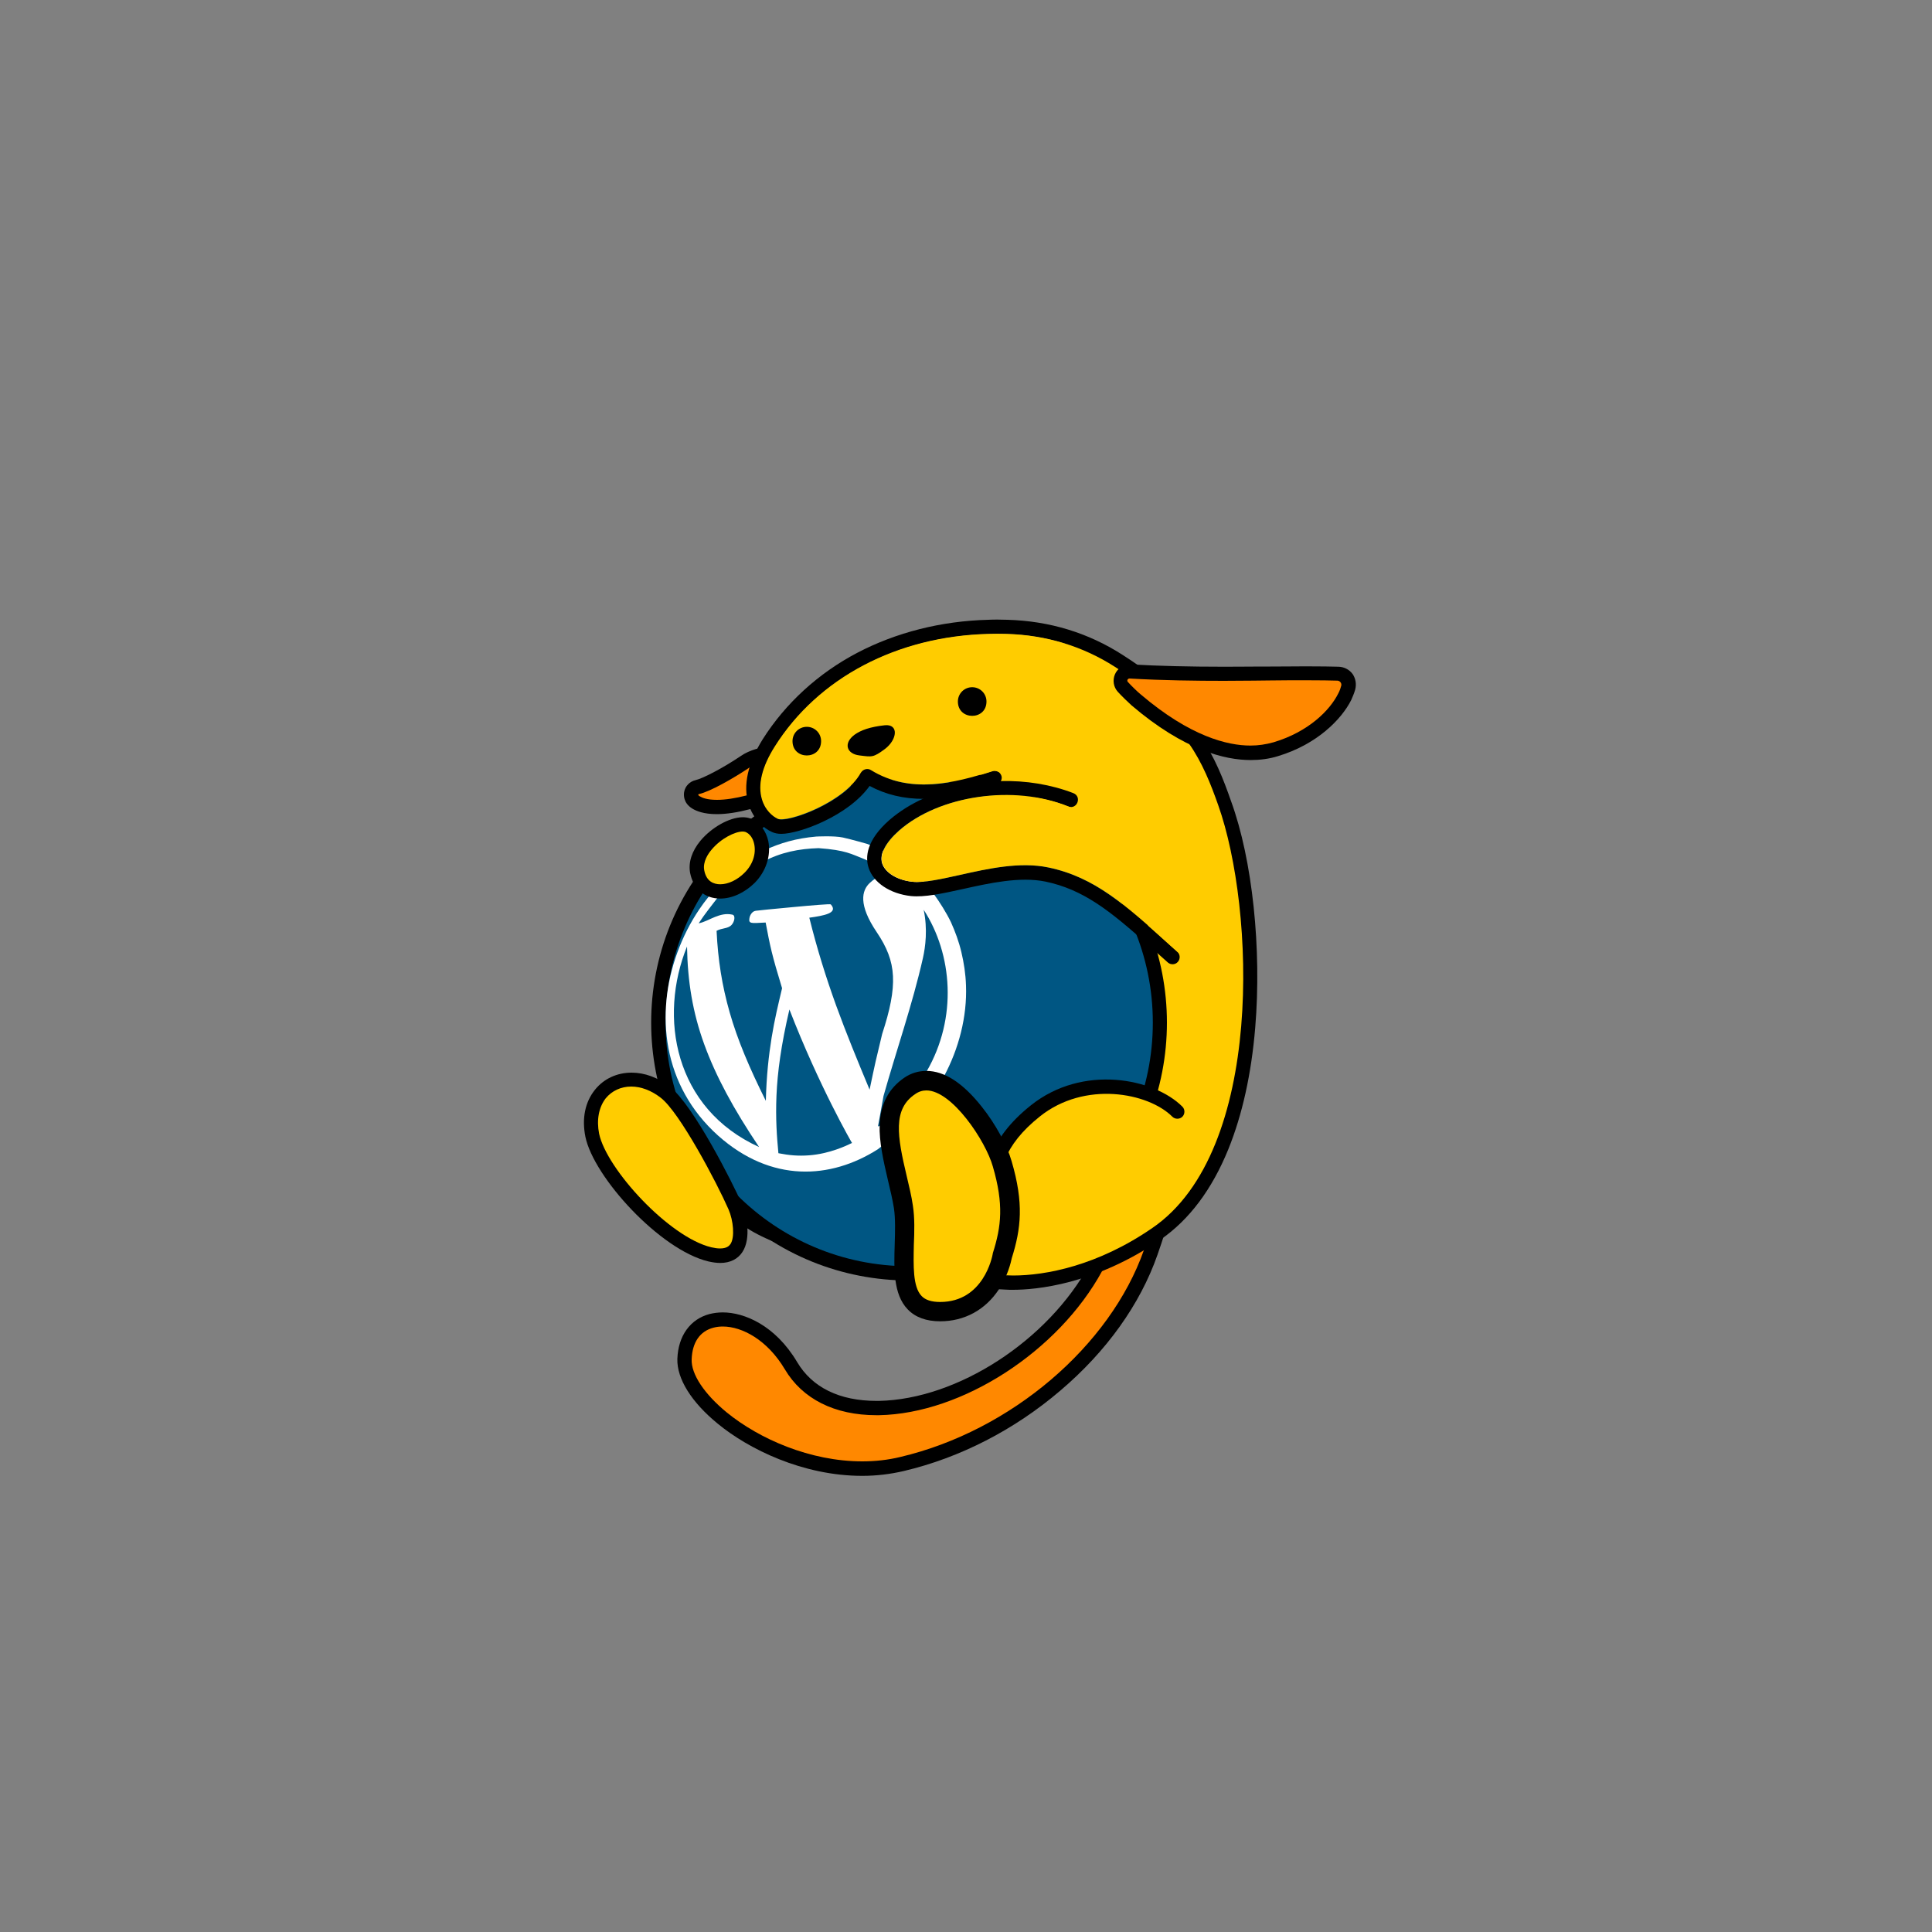 <svg xmlns="http://www.w3.org/2000/svg" id="Layer_1" x="0" y="0" version="1.1" viewBox="0 0 1000 1000">
	<rect x="0" y="0" width="1000" height="1000" fill="#808080" stroke="none"/>
	<style id="animation--flying_hearts-on-ball">
		#Front--group .Front--group__colored-guitar_1 { transform-origin: 60% 48%; animation: animation--flying_hearts-on-ball_1 6s linear infinite 0s forwards}
		#Front--group .Front--group__colored-guitar_2 { transform-origin: 60% 48%; animation: animation--flying_hearts-on-ball_1 6s linear infinite 0.8s forwards}
		#Front--group .Front--group__colored-guitar_3 { transform-origin: 60% 48%; animation: animation--flying_hearts-on-ball_1 6s linear infinite 1.6s forwards}
		#Front--group .Front--group__colored-guitar_4 { transform-origin: 60% 48%; animation: animation--flying_hearts-on-ball_1 6s linear infinite 2.4s forwards}
		#Front--group .Front--group__colored-guitar_5 { transform-origin: 60% 48%; animation: animation--flying_hearts-on-ball_1 6s linear infinite 3.2s forwards}
		#Front--group .Front--group__colored-guitar_6 { transform-origin: 60% 48%; animation: animation--flying_hearts-on-ball_1 6s linear infinite 4.0s forwards}
		#Front--group .Front--group__colored-guitar_7 { transform-origin: 60% 48%; animation: animation--flying_hearts-on-ball_1 6s linear infinite 4.8s forwards}
		@keyframes animation--flying_hearts-on-ball_1 { 100%, 0% { transform: translateY(0)} 5 {transform:  opacity: 1} 20% {opacity: 1} 25% { transform: translateY(-50px); opacity: 0}}
	</style>
	<g id="RightArm_1_">
		<path id="RightArm--bg" d="M436.6 504c-4.5 5.1-10.5 7.9-17 7.9-9.1 0-18.5-5.5-24.4-14.4-7.8-11.6-15.5-21.2-22.3-27.9l-4.8-4.7c-2-2-1.1-5.3 1.6-6.1l6.5-1.7c3.2-.9 6.4-2.7 9.1-5.5 3-3 4.8-6.7 5.2-10.4V430c0-1.3 1.5-2.1 2.5-1.3l9.3 6.9c.7.5 1.7 1.1 2.9 1.7 10.2 4.9 31.7 27.4 35.7 46.7 2.1 10.1-1.2 16.5-4.3 20z"/>
		<path id="RightArm" d="M402.1 444.1c-1.5-.7-2.9-1.5-4.2-2.4-.5 5.5-3 11-7.3 15.3-3.7 3.7-8.1 6.2-12.5 7.4 8.7 8.6 17 19.8 23.2 29.1 4.5 6.7 11.6 11.1 18.3 11.1 4.1 0 8.1-1.6 11.4-5.4 13-14.8-17.3-49.6-28.9-55.1z" class="st0" fill="#fc0"/>
	</g>
	<g id="Tail--group">
		<path id="Tail--bg" d="M599.1 649.5c-9 25.7-26.4 50-50.3 70.3-23.8 20.3-51.8 34.7-81 41.6-6.9 1.6-14.1 2.5-21.5 2.5-30.8 0-58.9-13.9-74.8-27-13.6-11.1-21.2-23.3-20.9-33.5.4-12 6.7-20.7 16.8-23.3 2.1-.5 4.3-.8 6.7-.8 11.2 0 27.2 6.7 38.5 25.7 7.8 13.2 22 20.1 41.1 20.1h1.2c40.7-.8 87.6-31.2 109.1-70.8 7.7-14.1 13.2-29.6 17.1-40.8 1.9-5.4 3.6-10.1 5.1-13.5 1.3-3.1 4.1-9.4 10.4-9.4 4.1 0 7.6 1.8 9.9 5 5.5 7.6 3.3 23.3-7.4 53.9z"/>
		<path id="Tail_2_" d="M570.5 657.8c-22.7 41.7-72.5 73.9-115.5 74.7h-1.4c-21.6 0-38.3-8.4-47.4-23.8-9-15.1-22-22.1-32.1-22.1-1.7 0-3.3.2-4.8.6-7 1.8-11 7.6-11.3 16.4-.3 7.7 6.6 18 18.2 27.5 16.8 13.7 43.2 25.3 70.1 25.3 6.6 0 13.3-.7 19.8-2.3 57.2-13.5 108.5-57.4 126-107.1 5.4-15.3 16.7-49.2 4.5-49.2-4.5.1-10.8 31.8-26.1 60z" class="st1" fill="#f80"/>
	</g>
	<g id="Body--group">
		<path id="Body--bg" d="M649.7 531.9c-2 24-6.7 45.1-13.9 62.9-8.5 20.9-20.3 36.6-35.1 46.8-34 23.4-64.8 26-76.4 26-1.3 0-2.5 0-3.8-.1-18.4-.8-26-4.4-32.7-7.5-5.9-2.8-11-5.2-24.9-5.7-37.5-1.5-67-9.9-83.1-23.6-.2-.1-.5-.4-.9-.7-4.8-3.5-19.3-14.3-25-24.7-5.3-9.7-6.2-22.3-2.3-31.4 13.4-31.2 24.5-40.5 33.5-48 3.6-3 6.4-5.3 8.8-8.7 2.2-3.1 3.8-7.1 4.9-12.2 0-.1 0-.2.1-.3 3.9-15 3.4-34.9 2.8-56-.2-5.7-.3-11.7-.4-17.5v-.1c0-18.6 9.6-40.7 25.7-59.2 18.1-20.8 41.6-33.6 66.1-36.2 20.2-2.1 34.3-3.1 45.9-3.1 43.7 0 58.6 14.8 82.2 48.4 7.5 10.6 12.1 22.5 16 33.7 11.1 30.4 15.9 76.5 12.5 117.2z"/>
		<path id="Body_1_" d="M358.5 576.7c-3 7-2.2 17.4 2 25 5.6 10.3 23 22.2 24.1 23.2 15.1 12.9 43.7 20.5 78.7 21.9 31.2 1.3 24.3 11.8 57.6 13.3 1.1 0 2.2.1 3.5.1 16.7 0 43.7-5 72.2-24.7 58-39.9 52.9-165.3 34-218.6-3.9-11.1-8.3-22.2-15.1-31.9-23.5-33.5-36.6-45.2-76.2-45.2-12.2 0-26.9 1.1-45.1 3.1-49.9 5.3-85.3 55.3-85.3 88.1.3 27.4 2.5 55.1-2.7 75.5-1.4 6.5-3.4 11.2-6 14.9-9.8 13.5-23.4 12.4-41.7 55.3z" class="st0" fill="#fc0"/>
		<g>
			<ellipse transform="matrix(.707 -.707 .707 .707 -236.41 487.81)" cx="470.6" cy="529.3" rx="133.5" ry="133.5"/>
			<circle cx="470.6" cy="529.3" r="126.1" fill="#005683"/>
			<path d="m366.5 464.5c-1.3 1.6-3.4 4.4-4.5 6.1-4.7 6.9-8.5 14.5-11.4 22.4-5.8 15.8-7.7 33.1-4.6 49.6s11.3 32.3 25.7 45.2c27.5 24.5 58.2 22.6 82.6 7.1 0 0 14.9-11.3 18.8-16.3 5.3-6.9 12.3-15.5 15.4-21.3 7.8-14.5 12.1-31.1 11.5-47.2-0.2-6.1-1.1-11.8-2.4-17.3s-3.2-10.6-5.4-15.5c-2.3-4.8-5.9-10.5-8.9-14.6 0 0-0.5-0.7-1.4-1.7 0 0-0.4-0.5-7.3-9.2s-26.1-15.1-26.1-15.1-7.7-2.2-12.2-3.2c-4.6-1-13.8-0.5-13.8-0.5-10.5 0.9-18.8 3.4-26.6 7-8.7 4.1-23.3 17.1-29.4 24.5zm28.3-18.4c9.4-5 18.8-6.8 28.9-7.1 14.2 1 17.2 3.2 23 5.4 3.4 1.3 7.6 4 12.4 7.5-4.4 1.3-7.4 3.7-8.9 5.1-4.2 3.9-6 11.3 3.6 25.5 5.2 7.7 8 14.6 8.4 22.7s-1.5 17.5-5.6 30c-1.5 6.2-2.4 10.2-3.4 14.3-0.9 4.1-1.8 8.2-3.1 14.5-6.3-15.1-12.1-29.2-17.3-43.5-5.2-14.4-9.8-29-13.9-45.5 3.6-0.5 7.4-1.1 9.8-2.1s3.4-2.5 1.3-4.8c-0.3-0.3-9.9 0.5-19.4 1.4-9.6 0.9-19.1 1.8-19.3 1.9-1.5 0.2-2.3 1.2-2.8 2.1s-0.6 1.8-0.6 1.8c-0.2 1.3-0.1 2 1 2.3s3.3 0.1 7.4-0.1c1.1 5.8 1.9 10.1 3.1 15s2.8 10.5 5.4 19c-1.9 8-3.9 16.2-5.4 25.5s-2.7 19.9-3 32.8c-8.6-17.2-14.7-31.7-18.7-45.7s-6.1-27.4-6.8-42.3c1.2-0.7 2.7-1 4-1.3 1.4-0.3 2.8-0.7 3.8-1.8 0.7-0.8 1.3-2 1.4-3.1s-0.1-2-1.1-2.2c-3.3-0.7-6.1 0.1-8.9 1.2s-5.5 2.7-8.4 3.3v-0.1c2.9-4.5 7.1-9.7 9.6-13 4.7-5.8 16.9-15.1 23.5-18.7zm-42.6 101.9c-5.7-18.9-4-39.9 3.4-58.1 0.3 18 2.9 34.1 8.9 50.6s15.1 33.4 28.4 53.2c-22-10-35-26.8-40.7-45.7zm66.5 50c-5.6 0.4-10.2 0-15.8-1.1-0.8-8.4-1.5-17.8-1-29.8s2.4-26.3 6.7-44.6c15.4 39.8 32.3 69 32.4 69.1-2.9 1.4-11.6 5.6-22.3 6.4zm60.9-43.4c-4.8 8.3-25.7 31.4-25.1 28.1 0.9-4.7 2.8-15.4 2.8-15.4 6.7-23.8 14.9-47.1 20.4-71.4 1.3-5.8 2.5-14.9 0.4-25 14.9 23 17.6 55.9 1.5 83.7z" fill="#fff"/>
		</g>
	</g>
	<g id="RightHand--group">
		<path id="RightHand--bg" d="M390.6 457c-5.2 5.1-11.7 8.1-17.8 8.1-8.1 0-14-5.1-15.6-13.3-1-5.4.9-11.3 5.4-16.7 5.8-6.9 14.9-12 21.7-12.1h.2c1.3 0 2.6.2 3.8.6h.2l.1.1c4.5 1.8 7.9 6.2 9.1 11.8 1.4 7.5-1.2 15.5-7.1 21.5z"/>
		<path id="RightHand" d="M385.4 451.7c4.2-4.2 6-9.6 5-14.7-.6-3.1-2.3-5.5-4.6-6.4-.4-.1-.9-.2-1.3-.2h-.1c-4 0-11.3 3.6-16.1 9.4-1.8 2.1-4.6 6.3-3.8 10.6 1.1 6 5.1 7.3 8.3 7.3 4.1 0 8.8-2.2 12.6-6z" class="st0" fill="#fc0"/>
	</g>
	<g id="RightFootGroup">
		<path id="RightFoot--bg" d="M384.3 648c-2.4 3.7-6.4 5.7-11.5 5.7-1.9 0-4-.3-6.2-.8-25-6-59.3-43.6-63.6-64.5-1.9-9.4-.2-18 5-24.4 4.6-5.7 11.4-8.8 18.9-8.8 6.8 0 13.6 2.5 19.8 7.3 12.2 9.4 32.9 50.5 37.3 60.7 2.5 5.8 4.9 17.7.3 24.8z"/>
		<path id="RightFoot_1_" d="M310.1 586.8c3.8 18.2 36.2 53.6 58.1 58.8 1.7.4 3.2.6 4.5.6 3.4 0 4.7-1.3 5.4-2.3 2.3-3.5 1.5-12.1-1-17.9-6.1-13.9-25.3-50.3-35.1-57.8-4.9-3.8-10.2-5.8-15.3-5.8-5.3 0-10 2.2-13.2 6.1-3.6 4.7-4.8 11.2-3.4 18.3z" class="st0" fill="#fc0"/>
	</g>
	<g id="RightEar--group">
		<path id="RightEar--bg" d="M413.3 399.4c-.4 4.4-3.8 8.4-11.1 12.9-4.7 3-10.2 5.5-13.9 6.5-6.5 1.7-12.3 2.6-17.3 2.6-6.7 0-10.6-1.6-12.7-2.9-4.8-3-4.4-7.2-4.2-8.5.5-3.1 2.9-5.5 5.9-6.2 3.5-.8 13.5-5.8 23.6-12.6 4.2-2.9 10.7-4.8 16.1-4.8 5.8 0 9.1 2.2 10.8 4.1 2.1 2.4 3.1 5.5 2.8 8.9z"/>
		<path id="RightEar" d="M361.4 411.3c0 .3.4.7.9.9 1.1.7 3.6 1.8 8.8 1.8 4.3 0 9.5-.8 15.4-2.3 5.2-1.4 19.1-8.8 19.5-13 .1-1.3-.2-2.4-.9-3.2-1-1.1-2.8-1.7-5.3-1.7-3.9 0-8.9 1.5-11.9 3.5-8.5 5.7-20.5 12.5-26.1 13.7-.3.1-.4.2-.4.3z" class="st1" fill="#f80"/>
	</g>
	<g id="Head--group">
		<path id="Head--bg" d="M516.4 328.1c1.6 0 3.2 0 4.8.1 20.6.6 39.5 6.5 55.9 17 11.2 7.2 17.5 11.4 25.9 25.2 1.5 2.5 9 .8 7.9-1.1-10.1-17.6-17.5-22.3-29.8-30.3-17.7-11.4-37.8-17.6-59.7-18.2-1.6 0-3.3-.1-5-.1-1.6 0-3.3 0-4.9.1-24.3.6-47.8 6.6-67.8 17.1-20.2 10.6-37.1 26.1-48.9 44.7-7.7 12.3-10.3 23.9-7.4 33.5 2.4 7.8 7.9 12.7 12.3 14.6 1.4.6 2.9.9 4.7.9 9.3 0 34.7-9.3 45.7-24.8 8.4 4.5 17.6 6.7 28.1 6.7 12.6 0 25-3.2 36.4-6.9 3-1 3.8-2.2 3.9-4.1 0-1.3-1.2-3.6-3.8-3.5-.3 0-.7.1-1 .2-11.2 3.6-23.3 6.9-35.4 6.9-9.3 0-18.6-2-27.4-7.4-.6-.4-1.3-.5-1.9-.5-1.3 0-2.5.6-3.2 1.8l-.1.1c-7.9 14.3-33.3 24.1-41.2 24.1-.7 0-1.3-.1-1.7-.3-2.8-1.2-6.6-4.6-8.2-10-2.3-7.5 0-17 6.6-27.4 22.5-35.7 63.4-57.1 110.6-58.3 1.4-.1 3-.1 4.6-.1"/>
		<path id="Head" d="M516.6 399.4c-1-.4-2-.7-3-.3-19.7 6.3-42.5 12-62.8-.5-1.7-1.1-4-.5-5.1 1.2l-.1.1c-8.6 15.7-38.3 26-43 23.9-2.8-1.2-6.6-4.6-8.2-10-2.3-7.5 0-17 6.6-27.4 22.5-35.7 63.4-57.1 110.6-58.3 3.1-.1 6.3-.1 9.5 0 20.6.6 39.5 6.5 55.9 17 13.2 8.5 19.7 12.7 30.6 33.6 5.6 10.5-84.4 23.5-91 20.7z" class="st0" fill="#fc0"/>
	</g>
	<g id="LeftEar--group">
		<path id="LeftEar--bg" d="M701.4 357.1c-.5 1.7-1.2 3.4-2 5.2-5 10-17.7 23-38 29.1-4.5 1.4-9.3 2-14 2h-.1c-13 0-34.2-4.9-61.6-28.3-1.9-1.7-5.1-4.8-7.1-7-2.3-2.5-2.8-6.1-1.5-9.1s4.4-5.1 7.8-5.1h.5c13.9.8 30.1 1.2 48.4 1.2 8.1 0 14.8-.1 19.3-.1h4.5c7.4 0 13.3-.1 18.2-.1 8.1 0 13.7.1 17.1.2 2.9.1 5.6 1.5 7.3 3.9 1.5 2.3 2 5.2 1.2 8.1z"/>
		<path id="LeftEar" d="M590.4 359.4c25.7 21.9 45.1 26.5 56.8 26.5h.1c4 0 8-.6 11.9-1.7 18.1-5.4 29.2-16.6 33.5-25.3.8-1.5 1.2-2.8 1.5-3.9.4-1.3-.6-2.6-1.9-2.7-3.3-.1-8.9-.2-16.7-.2-5.4 0-11.6 0-18.2.1-3.3 0-12.2.2-23.9.2-13.9 0-31.7-.2-48.8-1.2h-.1c-.9 0-1.5 1.1-.8 1.8 2 2.2 5 5.1 6.6 6.4z" class="st1" fill="#f80"/>
	</g>
	<g id="Face--group">
		<path id="RightEye" d="M417.6 376.2c-4.1 0-7.4 3.3-7.4 7.4 0 9.9 14.8 9.9 14.8 0 0-4.1-3.3-7.4-7.4-7.4z"/>
		<path id="LeftEye" d="M503.2 355.7c-4.1 0-7.4 3.3-7.4 7.4 0 9.9 14.8 9.9 14.8 0 0-4.1-3.3-7.4-7.4-7.4z"/>
		<path id="Nose" d="M457.9 375.4c-7.4.8-12.3 2.5-15.6 4.9-5.9 4.4-4.1 9.9 2.5 10.7 6.6.8 7.1 1.2 13.2-3.3 6.5-4.9 7.3-13.1-.1-12.3z"/>
	</g>
	<g id="LeftLEg--group">
		<path id="LetLeg" d="M512.4 655.2c-4.6-5.2-3.7-15.7-1.9-29.4 2.6-19.8 5-34.5 25.4-50.8 24.4-19.5 62.2-15 76.2-.5 3.6 3.7 6.7 10.9 7.3 18.8.9 11.4-22.2 42.4-44.8 51.8-22.6 9.6-54 19.3-62.2 10.1z" class="st0" fill="#fc0"/>
		<path id="LeftLeg--bg_1_" d="M512.4 658.9c-1.2 0-2.3-.5-3-1.6-4.7-6.7-4.5-17.2-2.6-32 2.5-19 4.6-35.5 26.8-53.2 26.8-21.4 63.7-14 78.4.7 1.4 1.4 1.4 3.8 0 5.2-1.4 1.4-3.8 1.4-5.2 0-12.5-12.5-45.4-18.7-68.6-.1-18.9 15.1-21.4 28.2-24.1 48.4-1.4 11-2.3 21.8 1.3 26.7 1.2 1.7.8 4-.9 5.2-.6.5-1.4.7-2.1.7z"/>
	</g>
	<g id="LeftFoot--group">
		<path id="LeftFoot--bg" d="M523.7 651.2c-.4 1.9-2 9.1-6.7 16.2-7 10.6-17.8 16.5-30.4 16.5-7.2 0-12.9-2.1-16.8-6.2-7.5-7.8-7.1-21-6.7-33.7v-.1c.2-6.4.4-13.1-.4-18.5-.7-4.4-1.8-9.1-3.1-14.5-2.4-10.2-4.6-20.1-4.3-28.7.4-10.7 4.7-18.9 12.8-24.4 3.5-2.4 7.4-3.5 11.4-3.5 9.3 0 18.9 6.2 28.7 18.6 7.1 8.9 13.1 20 15.4 28.1 6.4 21.8 4.9 34.9.1 50.2z"/>
		<path id="LeftFoot_1_" d="M477 670.8c2 2.1 5.2 3.1 9.6 3.1 22.6 0 27-23.7 27.2-24.7 0-.2.1-.4.1-.6 4.4-13.9 5.7-25.2 0-44.8-3.7-13.2-21.1-39.4-34.4-39.4-2 0-4 .6-5.8 1.9-11.7 7.8-9.3 21.8-4.4 42.4 1.2 5.1 2.5 10.4 3.2 15.3 1 6.4.8 13.5.5 20.4-.2 10.6-.6 21.6 4 26.4z" class="st0" fill="#fc0"/>
	</g>
	<g id="LeftArm--group">
		<path id="LeftArm--bg" d="M478 413.3c-6.4 2.9-12.4 6.6-17.6 11.1-12.1 10.6-12.6 19.4-10.8 24.8 2.5 7.7 11.1 13.4 21.9 14.6 7.1.7 16.2-1.3 26.7-3.6 13.9-3.1 29.7-6.6 42.9-3.9 19.6 4.1 33.3 15 53.1 32.7l10.3 9.2c1.5 1.3 3.9 1.2 5.2-.4 1.3-1.5 1.2-3.9-.4-5.2l-2.9-2.6c-24-21.7-39.9-36-63.8-41-14.8-3.1-31.3.6-46 3.9-9.5 2.1-18.5 4.1-24.3 3.5-7.8-.8-14.1-4.6-15.7-9.5-1.5-4.7 1.6-10.7 8.7-17 20.7-18.2 59.1-23.7 87.5-12.5 4.7 1.9 7.4-5.1 2.7-6.9-11.4-4.4-24.6-6.6-37.7-6.2-10.1.4-30.5 4.8-39.8 9z"/>
		<path id="LeftArm" d="M615.4 451c11.7 12.2 17 60.3-6 41.6l-2.9-2.6c-24-21.7-39.9-36-63.8-41-14.8-3.1-31.3.6-46 3.9-9.5 2.1-18.5 4.1-24.3 3.5-7.8-.8-14.1-4.6-15.7-9.5-1.5-4.7 1.6-10.7 8.7-17 20.7-18.2 59.3-24 87.5-12.5 4.6 2 46.1 16.5 62.5 33.6z" class="st0" fill="#fc0"/>
	</g>
	<g id="Front--group">
		<g class="Front--group__flying-hearts-on-ball">
			<path class="Front--group__colored-guitar_1" d="M334.906 344.511c-6.324.085-12.317 4.42-14.212 10.484-1.975 5.686-.446 12.293 3.627 16.688 6.661 7.45 16.596 11.21 22.6 19.338v.014l.047.047.046-.048v-.013c6.005-8.129 15.94-11.889 22.6-19.338 4.074-4.396 5.603-11.002 3.628-16.688-1.895-6.064-7.887-10.4-14.212-10.484-5.084-.216-9.531 3.159-12.062 7.365-2.53-4.206-6.978-7.581-12.062-7.365z" fill="#f30000" opacity="0" />
			<path class="Front--group__colored-guitar_2" d="M405.46 366.776c-4.776.063-9.301 3.337-10.733 7.916-1.49 4.293-.336 9.282 2.74 12.602 5.03 5.625 12.532 8.464 17.066 14.602v.01c.01.013.023.024.035.036.01-.012.024-.024.035-.036v-.01c4.534-6.138 12.036-8.978 17.066-14.602 3.076-3.32 4.23-8.309 2.739-12.602-1.431-4.579-5.956-7.853-10.732-7.916-3.84-.164-7.197 2.385-9.108 5.56-1.911-3.175-5.27-5.724-9.108-5.56z" fill="#f30000" opacity="0" />
			<path class="Front--group__colored-guitar_6" d="M392.48 314.623c-4.111.054-8.006 2.873-9.238 6.814-1.284 3.696-.29 7.99 2.358 10.848 4.33 4.842 10.787 7.286 14.69 12.57v.009l.03.03.03-.03v-.01c3.903-5.284 10.361-7.728 14.691-12.57 2.648-2.857 3.642-7.152 2.358-10.847-1.232-3.942-5.127-6.76-9.238-6.815-3.305-.14-6.196 2.053-7.84 4.787-1.645-2.734-4.536-4.928-7.84-4.787z" fill="#f30000" opacity="0" />
			<path class="Front--group__colored-guitar_4" d="M445.771 336.045c-3.225.043-6.28 2.254-7.246 5.346-1.007 2.898-.228 6.267 1.85 8.508 3.396 3.798 8.461 5.715 11.523 9.86v.007l.023.024.024-.024v-.007c3.061-4.145 8.127-6.062 11.523-9.86 2.077-2.241 2.857-5.61 1.85-8.509-.967-3.092-4.022-5.302-7.247-5.345-2.592-.11-4.86 1.61-6.15 3.755-1.29-2.145-3.558-3.866-6.15-3.755z" fill="#f30000" opacity="0" />
			<path class="Front--group__colored-guitar_5" d="M338.532 277.48c-4.776.063-9.301 3.337-10.732 7.916-1.491 4.293-.337 9.282 2.739 12.601 5.03 5.625 12.532 8.464 17.066 14.603v.01l.035.036v-.001l.035-.035v-.01c4.534-6.139 12.036-8.978 17.066-14.603 3.076-3.32 4.23-8.308 2.74-12.601-1.432-4.58-5.957-7.853-10.733-7.917-3.839-.163-7.197 2.385-9.108 5.561-1.91-3.176-5.27-5.724-9.108-5.561z" fill="#f30000" opacity="0" />
			<path class="Front--group__colored-guitar_3" d="M426.482 264.261c-6.327.084-12.321 4.422-14.217 10.488-1.976 5.687-.446 12.297 3.629 16.694 6.663 7.452 16.602 11.213 22.608 19.345v.014c.015.016.032.031.046.047h.001l.046-.048v-.013c6.006-8.132 15.945-11.893 22.609-19.345 4.075-4.397 5.604-11.007 3.628-16.694-1.896-6.066-7.89-10.404-14.217-10.488-5.086-.216-9.535 3.16-12.066 7.367-2.532-4.208-6.98-7.584-12.067-7.367z" fill="#f30000" opacity="0" />
			<path class="Front--group__colored-guitar_7" d="M301.535 315.051c-3.446.046-6.712 2.409-7.745 5.713-1.076 3.098-.243 6.698 1.977 9.093 3.63 4.06 9.043 6.108 12.315 10.538v.007l.025.026.026-.027v-.007c3.272-4.429 8.685-6.478 12.315-10.537 2.22-2.395 3.053-5.995 1.977-9.093-1.033-3.305-4.298-5.667-7.745-5.713-2.77-.118-5.193 1.72-6.572 4.013-1.38-2.292-3.803-4.131-6.573-4.013z" fill="#f30000" opacity="0" />
		</g>
	</g>
</svg>
